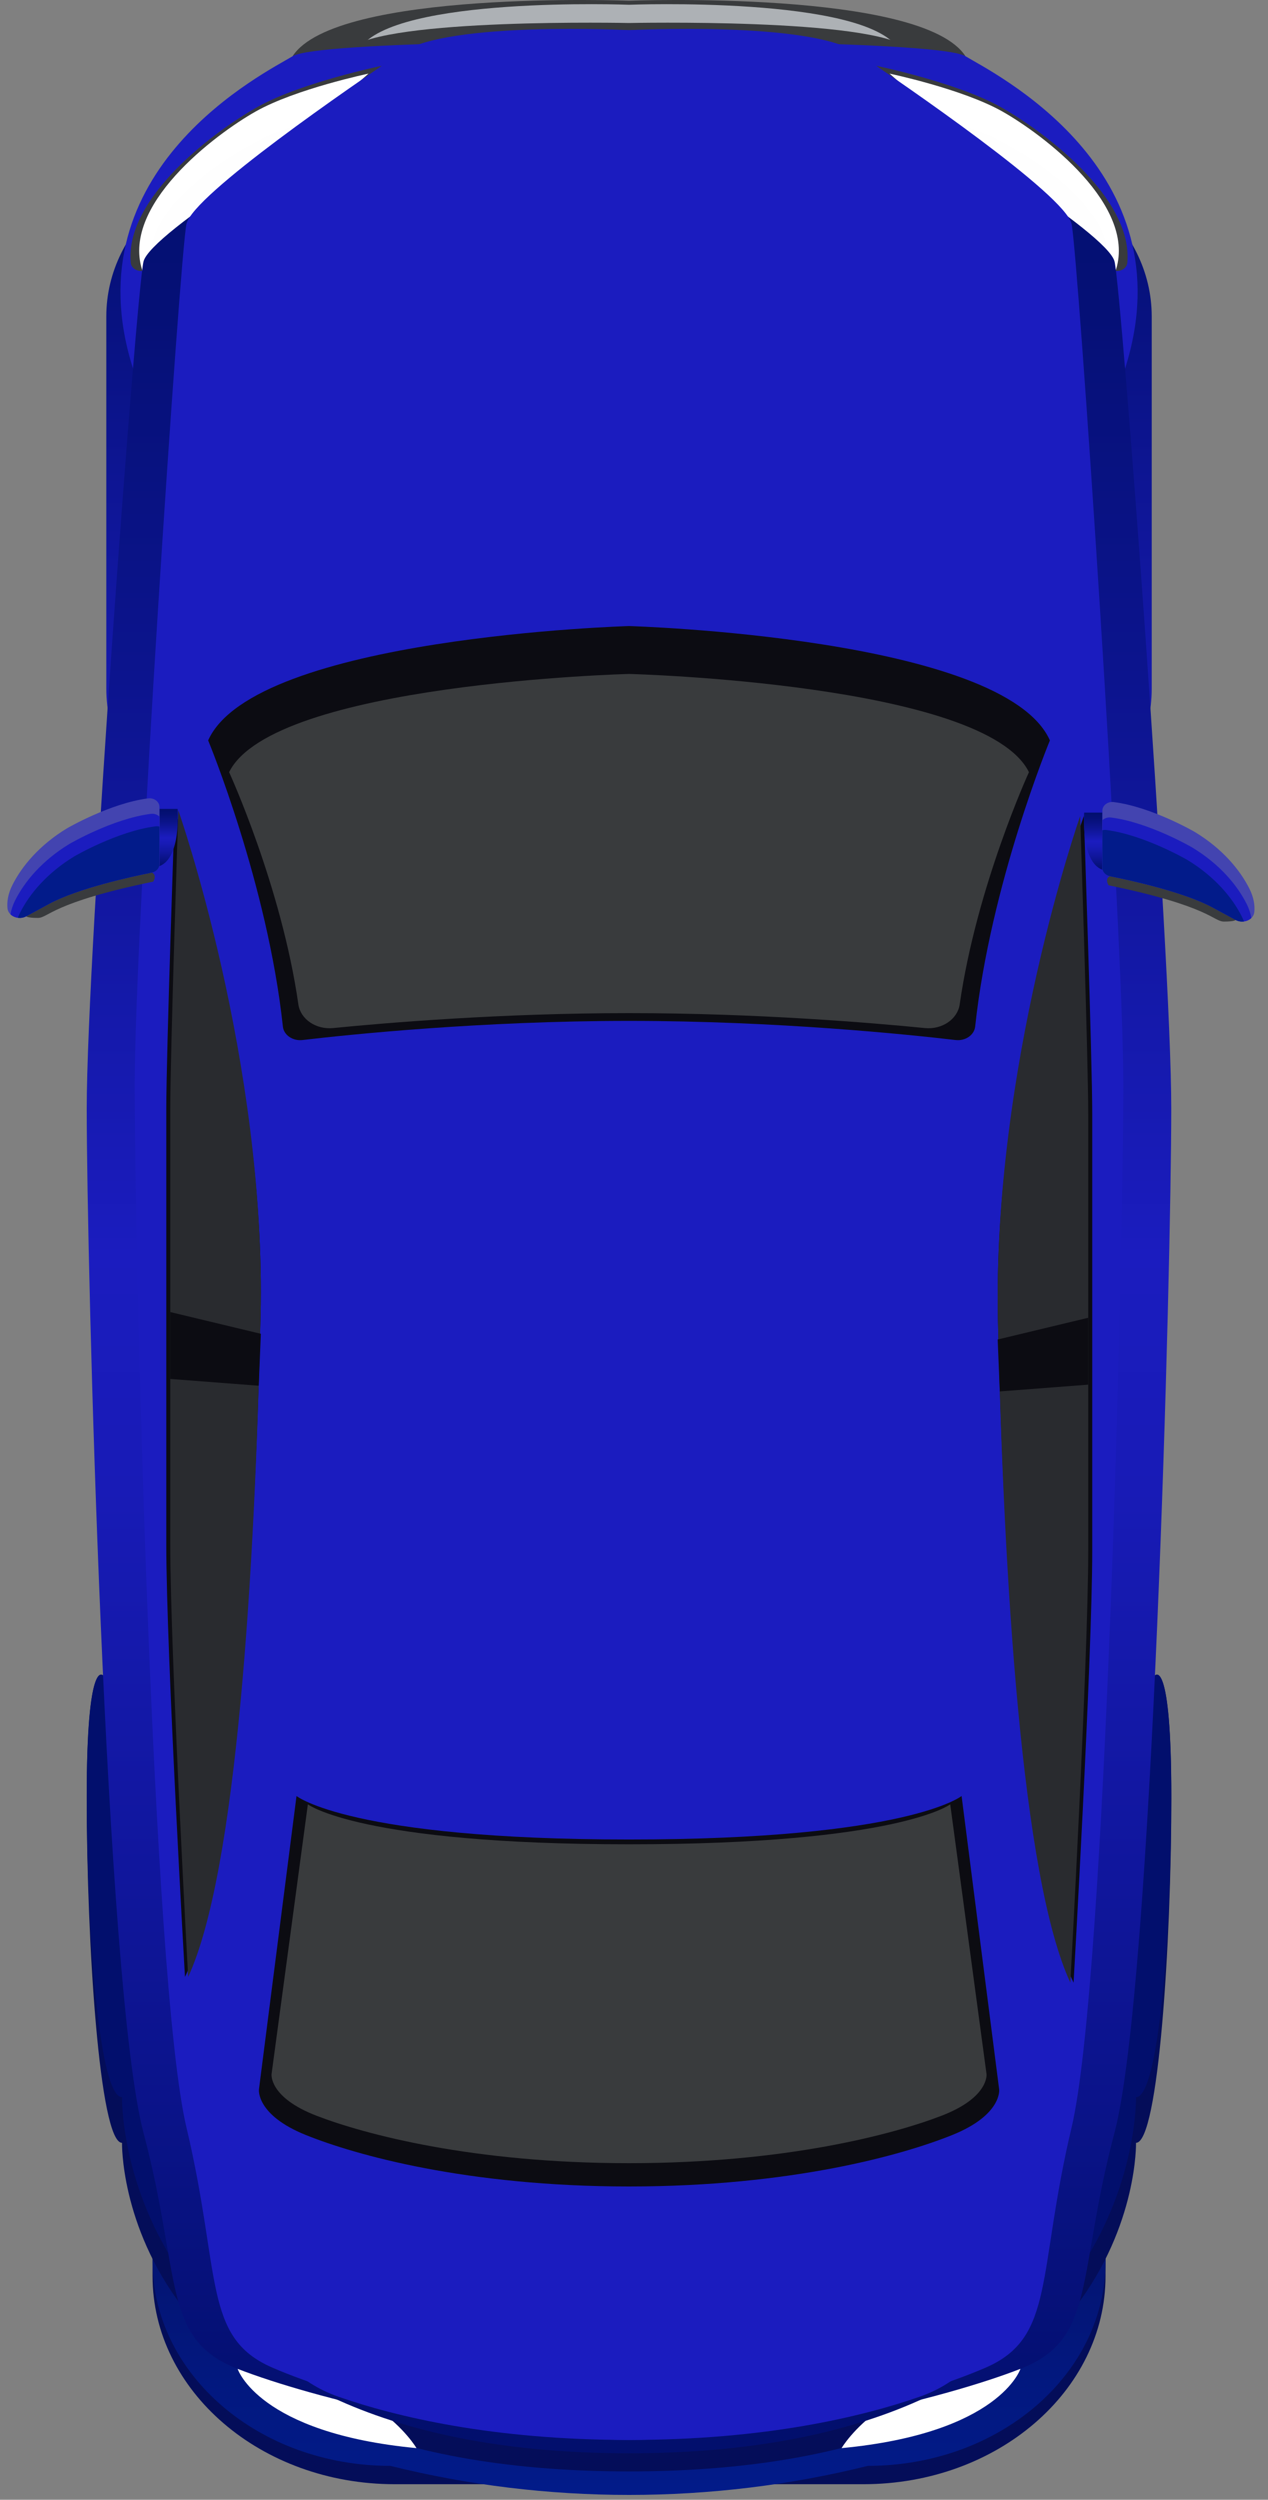 <svg width="69" height="136" viewBox="0 0 69 136" fill="none" xmlns="http://www.w3.org/2000/svg">
<rect x="0" y="0" width="69" height="136" fill="#808080" stroke="none"/>
<path d="M46.981 135.154H21.479C14.202 135.154 8.301 130.083 8.301 123.826V119.335C8.301 113.079 14.2 108.007 21.479 108.007H46.981C54.258 108.007 60.159 113.078 60.159 119.335V123.826C60.159 130.083 54.26 135.154 46.981 135.154Z" fill="#040D59"/>
<path d="M52.399 46.305L16.06 46.305C10.385 46.305 5.785 42.351 5.785 37.473L5.785 17.216C5.785 12.338 10.385 8.384 16.06 8.384L52.399 8.384C58.074 8.384 62.673 12.338 62.673 17.216L62.673 37.473C62.675 42.349 58.075 46.305 52.399 46.305Z" fill="url(#paint0_linear_2_1128)"/>
<path d="M47.227 134.155C38.739 136.263 29.731 136.265 21.245 134.157L21.236 134.155C14.094 134.155 8.304 129.179 8.304 123.039V119.125C8.304 112.985 14.094 108.008 21.236 108.008H47.227C54.369 108.008 60.159 112.985 60.159 119.125V123.039C60.159 129.179 54.368 134.155 47.227 134.155Z" fill="url(#paint1_linear_2_1128)"/>
<path d="M63.739 97.865C63.739 90.1 62.851 91.155 62.851 91.155L34.229 91.107L5.607 91.155C5.607 91.155 4.719 90.1 4.719 97.865C4.719 105.629 5.412 116.581 6.64 116.581C6.64 116.581 6.234 134.458 34.229 134.458C62.224 134.458 61.818 116.581 61.818 116.581C63.046 116.581 63.739 105.629 63.739 97.865Z" fill="#040D59"/>
<path d="M12.929 128.873C12.929 128.873 14.048 132.374 22.664 133.191C22.664 133.191 20.166 128.873 12.929 128.873Z" fill="white"/>
<path d="M55.531 128.873C55.531 128.873 54.413 132.374 45.796 133.191C45.796 133.191 48.294 128.873 55.531 128.873Z" fill="white"/>
<path d="M63.739 97.711C63.739 90.123 62.851 91.152 62.851 91.152L34.229 91.105L5.607 91.152C5.607 91.152 4.719 90.122 4.719 97.711C4.719 105.299 5.412 114.098 6.64 114.098C6.64 114.098 6.234 133.471 34.229 133.471C62.224 133.471 61.818 114.098 61.818 114.098C63.046 114.098 63.739 105.3 63.739 97.711Z" fill="#020F6D"/>
<path d="M34.229 0.04C34.229 0.04 18.266 -0.581 15.92 3.06L34.229 3.06L52.538 3.06C50.192 -0.581 34.229 0.04 34.229 0.04Z" fill="#393B3D"/>
<path d="M34.229 0.259C34.229 0.259 21.448 -0.232 19.571 2.646L34.229 2.646L48.888 2.646C47.01 -0.232 34.229 0.259 34.229 0.259Z" fill="#ADB1B5"/>
<path d="M34.23 1.252C34.23 1.252 20.971 0.966 19.023 2.644L34.23 2.644L49.437 2.644C47.488 0.966 34.23 1.252 34.23 1.252Z" fill="#393B3D"/>
<path d="M52.539 3.06C51.163 2.216 34.23 2.22 34.23 2.22C34.23 2.22 17.297 2.216 15.921 3.06C14.545 3.904 3.774 9.152 7.238 20.049C10.7 30.945 34.705 30.319 34.705 30.319C34.705 30.319 57.759 30.945 61.223 20.049C64.686 9.152 53.916 3.904 52.539 3.06Z" fill="#1B1CBF"/>
<path d="M8.067 14.6L20.78 3.579C20.78 3.579 16.445 4.472 14.055 5.795C11.859 7.011 6.79 10.685 7.114 14.293C7.153 14.705 7.729 14.894 8.067 14.6Z" fill="#393B3D"/>
<path d="M7.785 14.832L20.052 4.005C20.052 4.005 16.099 4.834 13.92 6.062C11.741 7.289 6.463 11.22 7.785 14.832Z" fill="white"/>
<path d="M8.416 14.832L20.052 5.857C20.052 5.857 16.301 6.544 14.233 7.562C12.166 8.58 7.16 11.837 8.416 14.832Z" fill="#FEFEFE"/>
<path d="M60.392 14.6L47.679 3.579C47.679 3.579 52.015 4.472 54.404 5.795C56.601 7.011 61.669 10.685 61.345 14.293C61.309 14.705 60.732 14.894 60.392 14.6Z" fill="#393B3D"/>
<path d="M60.674 14.832L48.407 4.005C48.407 4.005 52.361 4.834 54.539 6.062C56.718 7.289 61.996 11.22 60.674 14.832Z" fill="white"/>
<path d="M60.214 14.832L48.405 4.367C48.405 4.367 52.211 5.168 54.309 6.355C56.408 7.543 61.489 11.339 60.214 14.832Z" fill="white"/>
<path d="M60.043 14.832L48.407 5.857C48.407 5.857 52.158 6.544 54.226 7.562C56.293 8.58 61.299 11.837 60.043 14.832Z" fill="#FEFEFE"/>
<path d="M60.65 14.229C60.27 12.666 50.647 6.767 47.831 5.065C45.014 3.362 34.231 3.861 34.23 3.861C34.228 3.861 23.445 3.362 20.628 5.065C17.812 6.767 8.189 12.665 7.809 14.229C7.43 15.792 4.719 51.85 4.719 60.314C4.719 68.778 5.73 108.178 7.809 116.034C9.889 123.889 8.781 127.256 12.919 128.873C17.06 130.489 26.249 132.747 34.228 132.747C42.208 132.747 51.398 130.489 55.536 128.873C59.676 127.258 58.567 123.891 60.646 116.034C62.726 108.178 63.736 68.778 63.736 60.314C63.74 51.85 61.03 15.794 60.65 14.229Z" fill="url(#paint2_linear_2_1128)"/>
<path d="M34.229 1.641C34.229 1.641 24.399 1.133 21.831 2.865C19.264 4.598 10.493 10.597 10.146 12.187C9.799 13.778 7.33 50.456 7.33 59.065C7.33 67.674 8.251 107.754 10.146 115.744C12.043 123.736 11.031 127.162 14.805 128.804C18.579 130.448 26.956 132.744 34.229 132.744L34.229 1.641Z" fill="#1B1CBF"/>
<path d="M34.229 1.641C34.229 1.641 44.059 1.133 46.626 2.865C49.194 4.598 57.965 10.597 58.312 12.187C58.658 13.777 61.128 50.456 61.128 59.065C61.128 67.674 60.207 107.754 58.312 115.744C56.417 123.735 57.427 127.162 53.653 128.804C49.878 130.448 41.502 132.744 34.229 132.744L34.229 1.641Z" fill="#1B1CBF"/>
<path d="M52.508 74.494C52.672 54.092 58.314 40.226 58.314 40.226C58.028 22.097 48.339 4.213 46.628 2.865C44.918 1.518 34.231 1.641 34.231 1.641C34.231 1.641 23.544 1.518 21.833 2.865C20.123 4.213 10.434 22.097 10.148 40.226C10.148 40.226 15.789 54.092 15.953 74.494C16.117 94.896 12.679 113.469 12.842 116.846C12.945 118.957 13.687 123.103 14.229 125.915C14.617 127.932 16.204 129.625 18.409 130.391C21.556 131.486 26.794 132.746 34.231 132.746C41.668 132.746 46.905 131.486 50.053 130.391C52.258 129.625 53.843 127.932 54.233 125.915C54.775 123.103 55.517 118.957 55.619 116.846C55.781 113.469 52.345 94.896 52.508 74.494Z" fill="#1B1CBF"/>
<path d="M34.229 34.061C34.229 34.061 13.837 34.642 11.327 40.282C11.327 40.282 14.56 48.079 15.394 55.854C15.443 56.313 15.929 56.646 16.462 56.583C19.005 56.285 26.155 55.542 34.229 55.542C42.304 55.542 49.454 56.285 51.997 56.583C52.53 56.646 53.014 56.313 53.065 55.854C53.899 48.079 57.132 40.282 57.132 40.282C54.623 34.642 34.229 34.061 34.229 34.061Z" fill="#0C0C12"/>
<path d="M34.23 36.666C34.23 36.666 14.851 37.164 12.468 42.01C12.468 42.01 15.318 48.22 16.236 54.643C16.351 55.448 17.192 56.025 18.131 55.932C21.032 55.643 27.27 55.119 34.23 55.119C41.19 55.119 47.427 55.643 50.328 55.932C51.265 56.025 52.108 55.448 52.223 54.643C53.143 48.22 55.991 42.01 55.991 42.01C53.608 37.164 34.23 36.666 34.23 36.666Z" fill="#393B3D"/>
<path d="M17.45 80.638C17.45 88.448 16.412 97.089 16.412 97.089C16.412 97.089 22.135 99.275 34.231 99.275L34.231 56.117C34.231 56.117 26.116 56.215 16.412 57.134C16.412 57.134 17.45 72.829 17.45 80.638Z" fill="#1B1CBF"/>
<path d="M52.054 57.134C42.349 56.215 34.235 56.117 34.235 56.117L34.235 99.275C46.329 99.275 52.054 97.089 52.054 97.089C52.054 97.089 51.016 88.448 51.016 80.638C51.016 72.829 52.054 57.134 52.054 57.134Z" fill="#1B1CBF"/>
<path d="M46.232 57.134C39.695 56.215 34.231 56.117 34.23 56.117C34.228 56.117 28.764 56.215 22.228 57.134C22.228 57.134 22.928 72.829 22.928 80.637C22.928 88.446 22.228 97.088 22.228 97.088C22.228 97.088 26.084 99.274 34.23 99.274C42.376 99.274 46.232 97.088 46.232 97.088C46.232 97.088 45.534 88.446 45.534 80.637C45.534 72.829 46.232 57.134 46.232 57.134Z" fill="#1B1CBF"/>
<path d="M54.371 113.68L52.326 97.712C52.326 97.712 49.41 100.078 34.231 100.078H34.229C19.05 100.078 16.135 97.712 16.135 97.712L14.09 113.68C14.09 113.68 13.924 115.059 16.633 116.152C19.341 117.245 25.406 118.954 34.226 118.956C34.228 118.956 34.229 118.956 34.229 118.956C34.231 118.956 34.233 118.956 34.233 118.956C43.055 118.954 49.118 117.245 51.826 116.152C54.538 115.057 54.371 113.68 54.371 113.68Z" fill="#0C0C12"/>
<path d="M53.683 112.84L51.708 98.165C51.708 98.165 48.891 100.339 34.231 100.339H34.23C19.569 100.339 16.753 98.165 16.753 98.165L14.778 112.84C14.778 112.84 14.617 114.107 17.234 115.111C19.85 116.116 25.705 117.688 34.226 117.688C34.228 117.688 34.23 117.688 34.23 117.688C34.231 117.688 34.233 117.688 34.233 117.688C42.752 117.686 48.609 116.116 51.225 115.111C53.843 114.107 53.683 112.84 53.683 112.84Z" fill="#393B3D"/>
<path d="M33.755 2.217C31.726 2.213 23.808 2.27 22.387 3.389C20.753 4.677 11.496 21.761 11.224 39.079C11.224 39.079 13.241 36.278 20.647 34.54C21.584 18.887 26.264 4.563 27.154 3.388C27.966 2.32 32.304 2.22 33.755 2.217Z" fill="#1B1CBF"/>
<path d="M57.235 39.079C56.963 21.761 47.706 4.676 46.072 3.389C44.651 2.27 36.731 2.213 34.704 2.217C36.153 2.22 40.494 2.32 41.303 3.389C42.194 4.563 46.874 18.887 47.811 34.541C55.218 36.28 57.235 39.079 57.235 39.079Z" fill="#1B1CBF"/>
<path d="M34.705 2.217C34.409 2.217 34.23 2.221 34.23 2.221C34.23 2.221 34.402 2.217 34.705 2.217Z" fill="#B12420"/>
<path d="M33.755 2.217C34.057 2.217 34.229 2.22 34.229 2.22C34.229 2.22 34.051 2.216 33.755 2.217Z" fill="#B12420"/>
<path d="M34.705 2.217C34.404 2.217 34.23 2.22 34.23 2.22C34.23 2.22 34.057 2.219 33.756 2.217C32.307 2.22 27.966 2.321 27.157 3.39C26.267 4.564 21.587 18.887 20.649 34.542C23.983 33.759 28.407 33.191 34.231 33.191C40.056 33.191 44.48 33.759 47.813 34.542C46.876 18.889 42.196 4.565 41.306 3.39C40.495 2.321 36.154 2.22 34.705 2.217Z" fill="#1B1CBF"/>
<path d="M58.98 44.4C58.98 44.4 53.979 58.014 54.306 71.908C54.634 85.802 55.653 102.143 58.42 107.866C58.42 107.866 59.436 90.253 59.436 84.346C59.436 78.438 59.436 63.623 59.436 60.626C59.436 57.627 58.98 44.4 58.98 44.4Z" fill="#0C0C12"/>
<path d="M58.779 44.4C58.779 44.4 53.991 58.014 54.304 71.908C54.618 85.802 55.593 102.143 58.244 107.866C58.244 107.866 59.218 90.253 59.218 84.346C59.218 78.438 59.218 63.623 59.218 60.626C59.216 57.627 58.779 44.4 58.779 44.4Z" fill="#292B2F"/>
<path d="M54.29 72.876L59.216 71.693V75.332L54.405 75.701L54.29 72.876Z" fill="#0C0C12"/>
<path d="M9.506 44.089C9.506 44.089 14.506 57.703 14.179 71.597C13.851 85.491 12.832 101.831 10.065 107.555C10.065 107.555 9.049 89.942 9.049 84.034C9.049 78.126 9.049 63.311 9.049 60.314C9.049 57.317 9.506 44.089 9.506 44.089Z" fill="#0C0C12"/>
<path d="M9.704 44.089C9.704 44.089 14.492 57.703 14.179 71.597C13.866 85.491 12.89 101.831 10.239 107.555C10.239 107.555 9.266 89.942 9.266 84.034C9.266 78.126 9.266 63.311 9.266 60.314C9.266 57.317 9.704 44.089 9.704 44.089Z" fill="#292B2F"/>
<path d="M14.195 72.565L9.267 71.383V75.022L14.078 75.391L14.195 72.565Z" fill="#0C0C12"/>
<path d="M34.229 119.453C23.331 119.453 15.737 116.671 15.737 116.671C15.737 116.671 18.883 128.337 23.197 130.037C27.511 131.736 34.229 131.273 34.229 131.273C34.229 131.273 40.947 131.738 45.261 130.037C49.575 128.337 52.721 116.671 52.721 116.671C52.721 116.671 45.129 119.453 34.229 119.453Z" fill="#1B1CBF"/>
<path d="M8.678 44.01H9.665C9.665 44.01 9.876 46.667 8.678 47.121V44.01Z" fill="url(#paint3_linear_2_1128)"/>
<path d="M1.428 49.85C1.428 49.85 1.464 49.939 2.053 49.94C2.642 49.942 2.776 49.114 8.337 47.965C8.337 47.965 8.846 47.203 7.348 47.446C5.85 47.688 1.417 49.093 1.428 49.85Z" fill="#393B3D"/>
<path d="M3.636 45.071C3.636 45.071 5.977 43.703 8.06 43.436C8.386 43.394 8.677 43.619 8.677 43.902V47.016C8.677 47.234 8.503 47.423 8.256 47.472C7.165 47.69 4.23 48.329 2.659 49.181L1.428 49.849C1.005 50.078 0.446 49.843 0.406 49.413C0.374 49.075 0.425 48.645 0.679 48.14C1.195 47.121 2.146 45.977 3.636 45.071Z" fill="#4344B0"/>
<path d="M0.825 48.983C0.686 49.262 0.609 49.516 0.571 49.747C0.777 49.944 1.135 50.009 1.428 49.85L2.659 49.182C4.23 48.329 7.165 47.691 8.256 47.474C8.503 47.425 8.677 47.236 8.677 47.017V44.427C8.562 44.318 8.39 44.254 8.205 44.278C6.12 44.544 3.779 45.913 3.779 45.913C2.29 46.818 1.339 47.961 0.825 48.983Z" fill="#1B1CBF"/>
<path d="M8.677 44.969C8.611 44.954 8.542 44.947 8.468 44.956C6.384 45.222 4.044 46.591 4.044 46.591C2.554 47.497 1.603 48.64 1.089 49.663C1.042 49.756 1.005 49.846 0.97 49.932C1.122 49.952 1.282 49.929 1.428 49.85L2.66 49.182C4.231 48.329 7.166 47.691 8.256 47.474C8.503 47.425 8.677 47.236 8.677 47.017V44.969Z" fill="#021B8A"/>
<path d="M59.986 44.209H58.998C58.998 44.209 58.787 46.866 59.986 47.32V44.209Z" fill="url(#paint4_linear_2_1128)"/>
<path d="M67.234 50.049C67.234 50.049 67.197 50.138 66.609 50.139C66.02 50.141 65.886 49.313 60.325 48.164C60.325 48.164 59.816 47.402 61.314 47.645C62.812 47.887 67.244 49.292 67.234 50.049Z" fill="#393B3D"/>
<path d="M65.028 45.27C65.028 45.27 62.687 43.902 60.604 43.636C60.279 43.593 59.988 43.818 59.988 44.101V47.215C59.988 47.434 60.162 47.623 60.409 47.672C61.499 47.889 64.434 48.528 66.005 49.38L67.237 50.048C67.66 50.277 68.219 50.042 68.257 49.612C68.289 49.274 68.238 48.844 67.984 48.34C67.47 47.32 66.519 46.176 65.028 45.27Z" fill="#4344B0"/>
<path d="M67.84 49.182C67.979 49.461 68.056 49.715 68.094 49.946C67.889 50.144 67.53 50.208 67.237 50.049L66.006 49.381C64.435 48.528 61.5 47.89 60.41 47.673C60.162 47.624 59.988 47.435 59.988 47.217V44.626C60.103 44.517 60.276 44.453 60.46 44.477C62.545 44.743 64.884 46.112 64.884 46.112C66.375 47.017 67.326 48.16 67.84 49.182Z" fill="#1B1CBF"/>
<path d="M59.986 45.169C60.052 45.154 60.121 45.146 60.195 45.155C62.279 45.422 64.619 46.79 64.619 46.79C66.11 47.696 67.061 48.84 67.574 49.862C67.621 49.955 67.658 50.045 67.693 50.132C67.541 50.151 67.381 50.129 67.235 50.049L66.003 49.382C64.432 48.528 61.498 47.89 60.407 47.673C60.16 47.624 59.986 47.435 59.986 47.217V45.169Z" fill="#021B8A"/>
<defs>
<linearGradient id="paint0_linear_2_1128" x1="34.23" y1="8.382" x2="34.23" y2="46.304" gradientUnits="userSpaceOnUse">
<stop stop-color="#020F6D"/>
<stop offset="1" stop-color="#1B1CBF"/>
</linearGradient>
<linearGradient id="paint1_linear_2_1128" x1="34.23" y1="107.871" x2="34.23" y2="135.94" gradientUnits="userSpaceOnUse">
<stop stop-color="#040D59"/>
<stop offset="1" stop-color="#021B8A"/>
</linearGradient>
<linearGradient id="paint2_linear_2_1128" x1="34.23" y1="3.793" x2="34.23" y2="132.746" gradientUnits="userSpaceOnUse">
<stop stop-color="#020F6D"/>
<stop offset="0.098" stop-color="#051076"/>
<stop offset="0.257" stop-color="#0C148E"/>
<stop offset="0.457" stop-color="#181BB6"/>
<stop offset="0.5" stop-color="#1B1CBF"/>
<stop offset="0.599" stop-color="#181BB6"/>
<stop offset="0.763" stop-color="#10169C"/>
<stop offset="0.972" stop-color="#041073"/>
<stop offset="1" stop-color="#020F6D"/>
</linearGradient>
<linearGradient id="paint3_linear_2_1128" x1="9.178" y1="44.01" x2="9.178" y2="47.121" gradientUnits="userSpaceOnUse">
<stop stop-color="#020F6D"/>
<stop offset="0.098" stop-color="#051076"/>
<stop offset="0.257" stop-color="#0C148E"/>
<stop offset="0.457" stop-color="#181BB6"/>
<stop offset="0.5" stop-color="#1B1CBF"/>
<stop offset="0.599" stop-color="#181BB6"/>
<stop offset="0.763" stop-color="#10169C"/>
<stop offset="0.972" stop-color="#041073"/>
<stop offset="1" stop-color="#020F6D"/>
</linearGradient>
<linearGradient id="paint4_linear_2_1128" x1="59.485" y1="44.209" x2="59.485" y2="47.32" gradientUnits="userSpaceOnUse">
<stop stop-color="#020F6D"/>
<stop offset="0.098" stop-color="#051076"/>
<stop offset="0.257" stop-color="#0C148E"/>
<stop offset="0.457" stop-color="#181BB6"/>
<stop offset="0.5" stop-color="#1B1CBF"/>
<stop offset="0.599" stop-color="#181BB6"/>
<stop offset="0.763" stop-color="#10169C"/>
<stop offset="0.972" stop-color="#041073"/>
<stop offset="1" stop-color="#020F6D"/>
</linearGradient>
</defs>
</svg>
